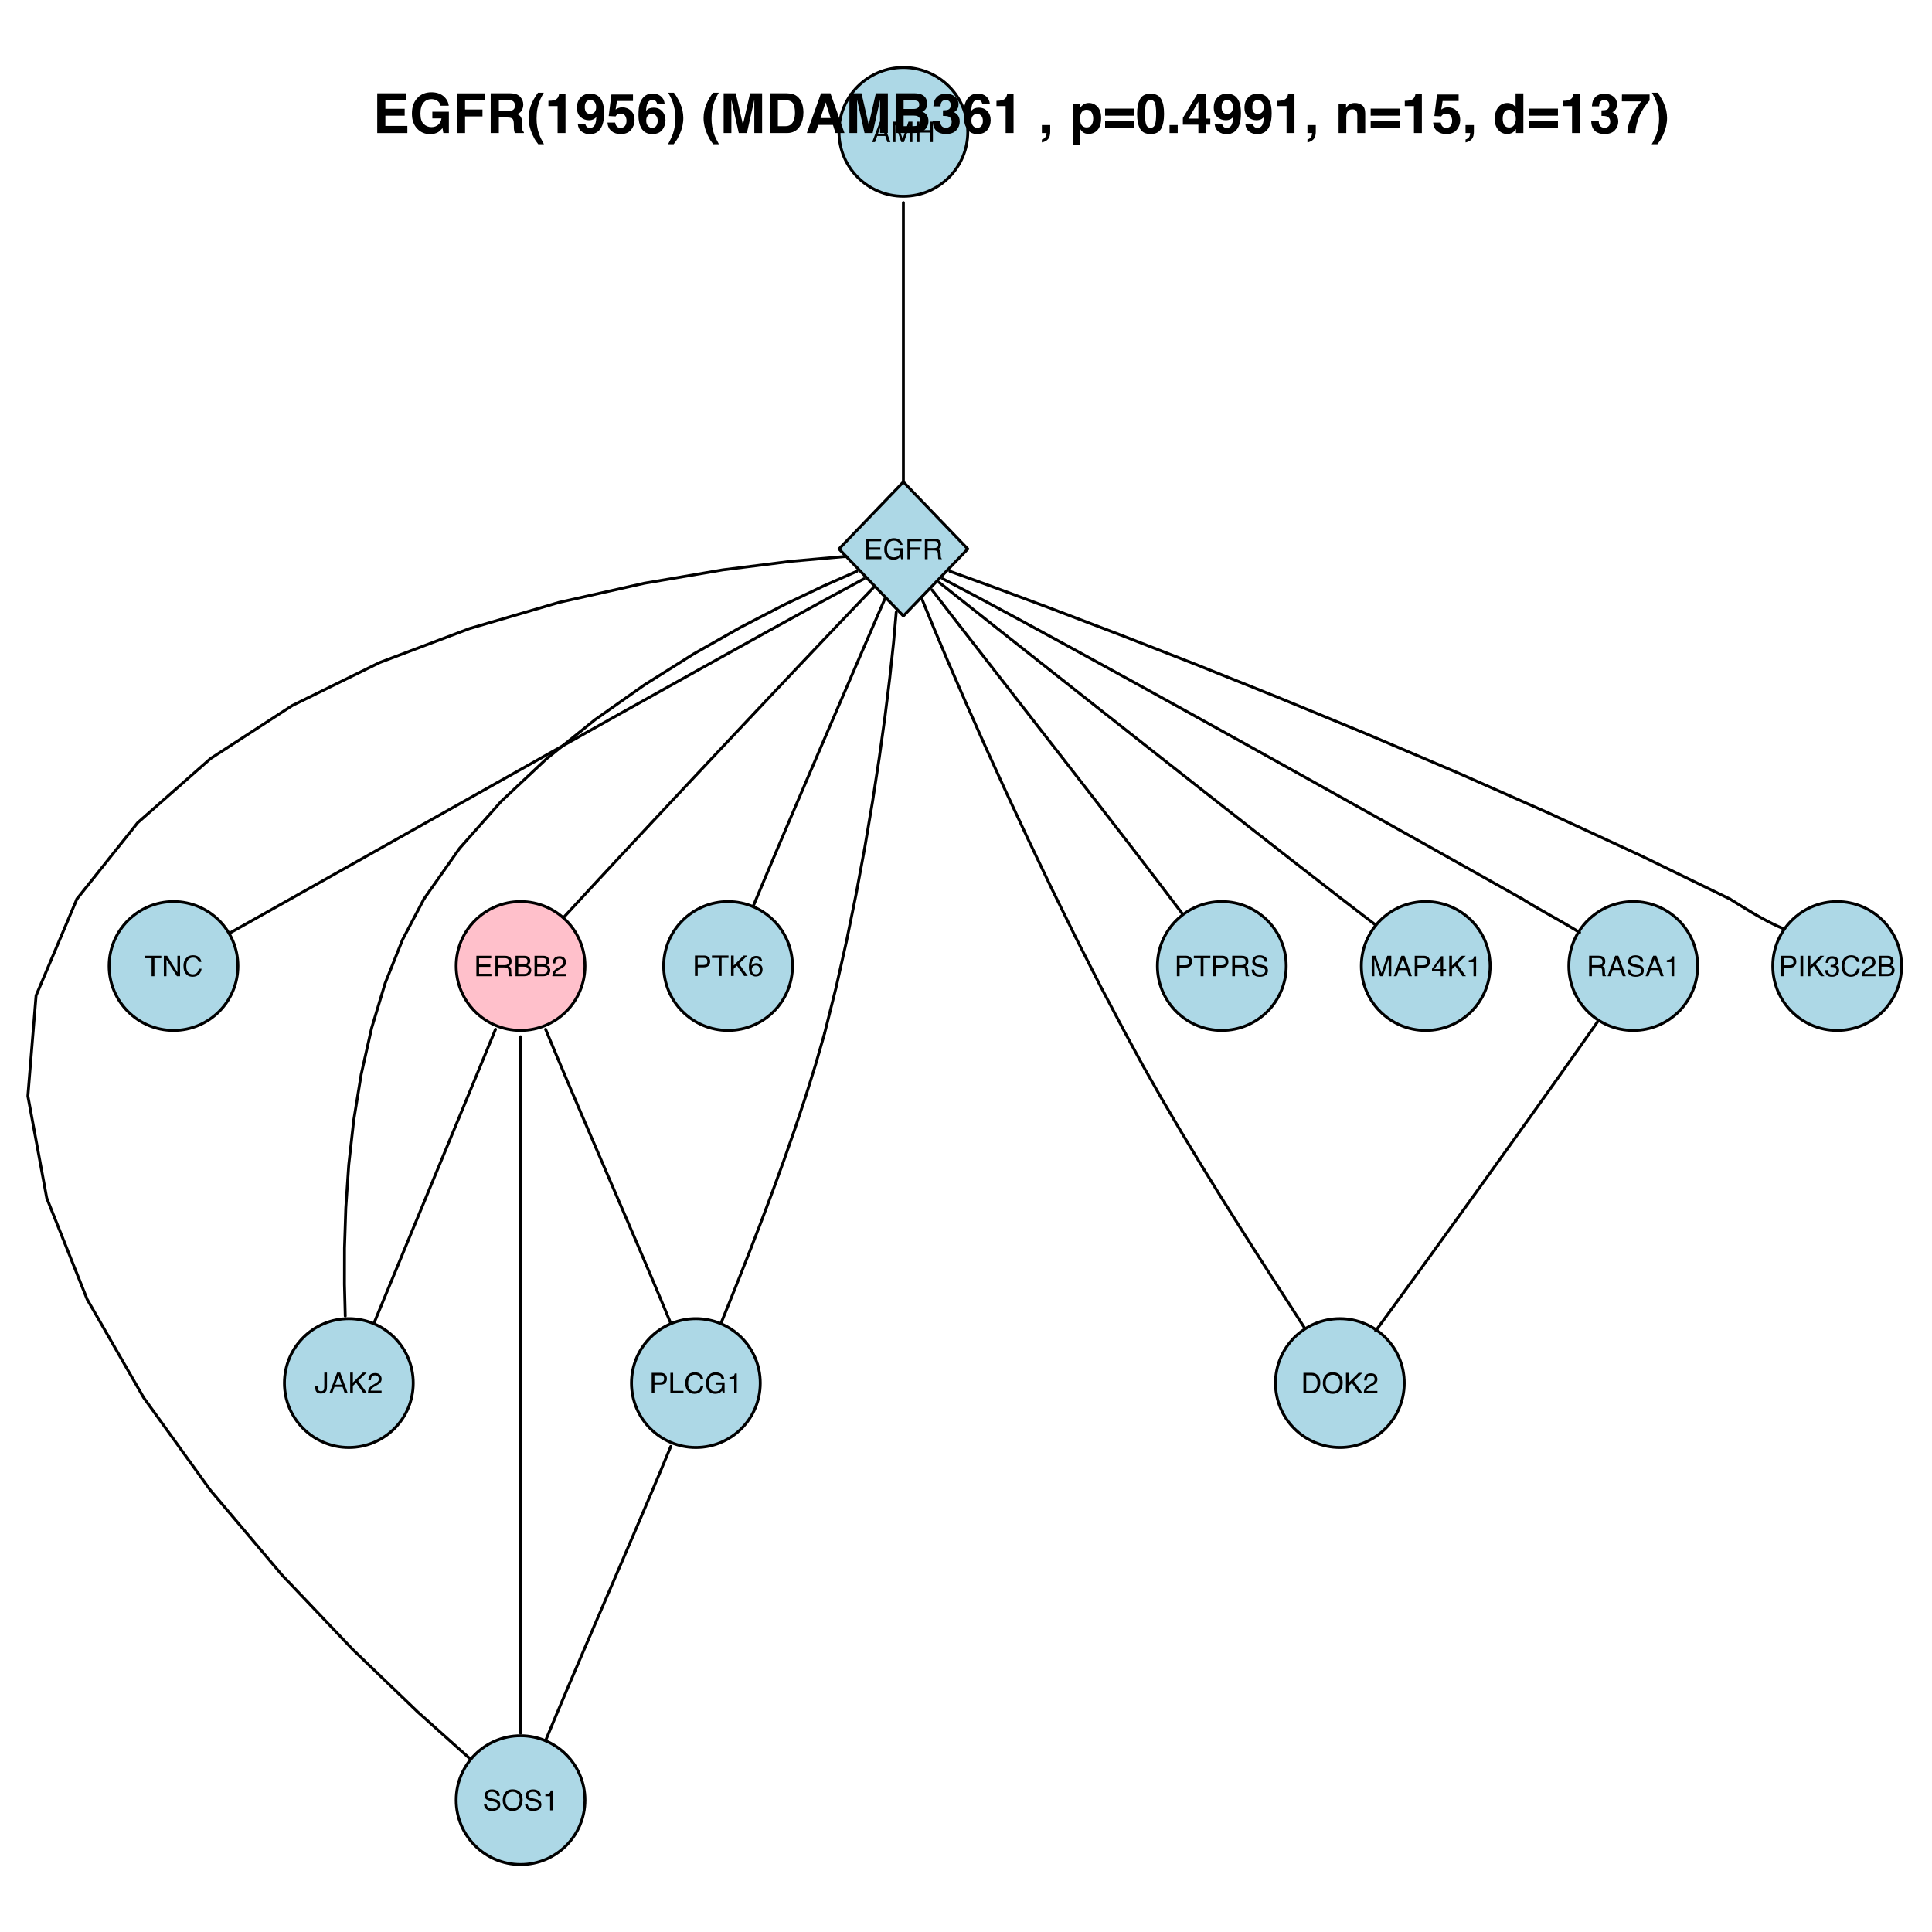 <?xml version="1.0" encoding="UTF-8"?>
<svg xmlns="http://www.w3.org/2000/svg" xmlns:xlink="http://www.w3.org/1999/xlink" width="504pt" height="504pt" viewBox="0 0 504 504" version="1.1">
<defs>
<g>
<symbol overflow="visible" id="glyph0-0">
<path style="stroke:none;" d="M 0.234 0 L 0.234 -5.328 L 4.469 -5.328 L 4.469 0 Z M 3.797 -0.672 L 3.797 -4.656 L 0.906 -4.656 L 0.906 -0.672 Z "/>
</symbol>
<symbol overflow="visible" id="glyph0-1">
<path style="stroke:none;" d="M 3.297 -2.188 L 2.484 -4.531 L 1.625 -2.188 Z M 2.109 -5.328 L 2.922 -5.328 L 4.859 0 L 4.062 0 L 3.531 -1.594 L 1.422 -1.594 L 0.844 0 L 0.109 0 Z M 2.484 -5.328 Z "/>
</symbol>
<symbol overflow="visible" id="glyph0-2">
<path style="stroke:none;" d="M 0.547 -5.328 L 1.578 -5.328 L 3.109 -0.828 L 4.625 -5.328 L 5.656 -5.328 L 5.656 0 L 4.969 0 L 4.969 -3.141 C 4.969 -3.254 4.969 -3.438 4.969 -3.688 C 4.977 -3.938 4.984 -4.203 4.984 -4.484 L 3.453 0 L 2.75 0 L 1.219 -4.484 L 1.219 -4.328 C 1.219 -4.191 1.219 -3.988 1.219 -3.719 C 1.227 -3.457 1.234 -3.266 1.234 -3.141 L 1.234 0 L 0.547 0 Z "/>
</symbol>
<symbol overflow="visible" id="glyph0-3">
<path style="stroke:none;" d="M 0.578 -5.328 L 1.312 -5.328 L 1.312 -3.125 L 4.078 -3.125 L 4.078 -5.328 L 4.812 -5.328 L 4.812 0 L 4.078 0 L 4.078 -2.484 L 1.312 -2.484 L 1.312 0 L 0.578 0 Z "/>
</symbol>
<symbol overflow="visible" id="glyph0-4">
<path style="stroke:none;" d="M 0.641 -5.328 L 4.516 -5.328 L 4.516 -4.672 L 1.344 -4.672 L 1.344 -3.062 L 4.281 -3.062 L 4.281 -2.438 L 1.344 -2.438 L 1.344 -0.641 L 4.562 -0.641 L 4.562 0 L 0.641 0 Z M 2.609 -5.328 Z "/>
</symbol>
<symbol overflow="visible" id="glyph0-5">
<path style="stroke:none;" d="M 2.859 -5.469 C 3.359 -5.469 3.789 -5.367 4.156 -5.172 C 4.688 -4.891 5.016 -4.406 5.141 -3.719 L 4.422 -3.719 C 4.336 -4.102 4.156 -4.383 3.875 -4.562 C 3.602 -4.738 3.258 -4.828 2.844 -4.828 C 2.352 -4.828 1.938 -4.641 1.594 -4.266 C 1.258 -3.898 1.094 -3.352 1.094 -2.625 C 1.094 -1.988 1.234 -1.473 1.516 -1.078 C 1.797 -0.68 2.25 -0.484 2.875 -0.484 C 3.352 -0.484 3.75 -0.617 4.062 -0.891 C 4.383 -1.172 4.547 -1.625 4.547 -2.25 L 2.891 -2.25 L 2.891 -2.844 L 5.219 -2.844 L 5.219 0 L 4.766 0 L 4.578 -0.688 C 4.336 -0.414 4.125 -0.227 3.938 -0.125 C 3.613 0.051 3.211 0.141 2.734 0.141 C 2.098 0.141 1.555 -0.062 1.109 -0.469 C 0.609 -0.977 0.359 -1.68 0.359 -2.578 C 0.359 -3.473 0.598 -4.18 1.078 -4.703 C 1.535 -5.211 2.129 -5.469 2.859 -5.469 Z M 2.75 -5.469 Z "/>
</symbol>
<symbol overflow="visible" id="glyph0-6">
<path style="stroke:none;" d="M 0.641 -5.328 L 4.328 -5.328 L 4.328 -4.672 L 1.359 -4.672 L 1.359 -3.062 L 3.969 -3.062 L 3.969 -2.422 L 1.359 -2.422 L 1.359 0 L 0.641 0 Z "/>
</symbol>
<symbol overflow="visible" id="glyph0-7">
<path style="stroke:none;" d="M 3.047 -2.891 C 3.379 -2.891 3.645 -2.957 3.844 -3.094 C 4.039 -3.227 4.141 -3.469 4.141 -3.812 C 4.141 -4.195 4 -4.457 3.719 -4.594 C 3.57 -4.664 3.379 -4.703 3.141 -4.703 L 1.375 -4.703 L 1.375 -2.891 Z M 0.656 -5.328 L 3.109 -5.328 C 3.516 -5.328 3.852 -5.266 4.125 -5.141 C 4.625 -4.922 4.875 -4.504 4.875 -3.891 C 4.875 -3.566 4.805 -3.301 4.672 -3.094 C 4.535 -2.895 4.352 -2.734 4.125 -2.609 C 4.332 -2.523 4.488 -2.414 4.594 -2.281 C 4.695 -2.145 4.754 -1.922 4.766 -1.609 L 4.797 -0.906 C 4.797 -0.695 4.812 -0.547 4.844 -0.453 C 4.883 -0.273 4.961 -0.164 5.078 -0.125 L 5.078 0 L 4.188 0 C 4.164 -0.039 4.145 -0.098 4.125 -0.172 C 4.113 -0.242 4.102 -0.383 4.094 -0.594 L 4.047 -1.484 C 4.035 -1.828 3.906 -2.062 3.656 -2.188 C 3.52 -2.25 3.305 -2.281 3.016 -2.281 L 1.375 -2.281 L 1.375 0 L 0.656 0 Z "/>
</symbol>
<symbol overflow="visible" id="glyph0-8">
<path style="stroke:none;" d="M 2.562 -3.078 C 2.863 -3.078 3.102 -3.117 3.281 -3.203 C 3.539 -3.336 3.672 -3.578 3.672 -3.922 C 3.672 -4.266 3.531 -4.5 3.25 -4.625 C 3.094 -4.688 2.859 -4.719 2.547 -4.719 L 1.25 -4.719 L 1.25 -3.078 Z M 2.812 -0.609 C 3.25 -0.609 3.562 -0.738 3.75 -1 C 3.875 -1.164 3.938 -1.363 3.938 -1.594 C 3.938 -1.977 3.758 -2.238 3.406 -2.375 C 3.227 -2.445 2.988 -2.484 2.688 -2.484 L 1.25 -2.484 L 1.25 -0.609 Z M 0.547 -5.328 L 2.828 -5.328 C 3.453 -5.328 3.895 -5.141 4.156 -4.766 C 4.312 -4.547 4.391 -4.289 4.391 -4 C 4.391 -3.664 4.297 -3.391 4.109 -3.172 C 4.016 -3.066 3.875 -2.961 3.688 -2.859 C 3.957 -2.754 4.16 -2.641 4.297 -2.516 C 4.535 -2.285 4.656 -1.961 4.656 -1.547 C 4.656 -1.211 4.547 -0.906 4.328 -0.625 C 4.004 -0.207 3.492 0 2.797 0 L 0.547 0 Z "/>
</symbol>
<symbol overflow="visible" id="glyph0-9">
<path style="stroke:none;" d="M 0.234 0 C 0.254 -0.445 0.344 -0.832 0.5 -1.156 C 0.664 -1.488 0.984 -1.789 1.453 -2.062 L 2.141 -2.469 C 2.453 -2.656 2.672 -2.812 2.797 -2.938 C 2.992 -3.133 3.094 -3.363 3.094 -3.625 C 3.094 -3.926 3.004 -4.164 2.828 -4.344 C 2.648 -4.52 2.41 -4.609 2.109 -4.609 C 1.66 -4.609 1.348 -4.441 1.172 -4.109 C 1.078 -3.922 1.023 -3.664 1.016 -3.344 L 0.359 -3.344 C 0.367 -3.801 0.453 -4.172 0.609 -4.453 C 0.891 -4.953 1.391 -5.203 2.109 -5.203 C 2.703 -5.203 3.133 -5.039 3.406 -4.719 C 3.676 -4.406 3.812 -4.051 3.812 -3.656 C 3.812 -3.238 3.664 -2.883 3.375 -2.594 C 3.207 -2.414 2.906 -2.207 2.469 -1.969 L 1.969 -1.688 C 1.738 -1.562 1.555 -1.438 1.422 -1.312 C 1.172 -1.102 1.016 -0.867 0.953 -0.609 L 3.797 -0.609 L 3.797 0 Z "/>
</symbol>
<symbol overflow="visible" id="glyph0-10">
<path style="stroke:none;" d="M 4.438 -5.328 L 4.438 -4.688 L 2.641 -4.688 L 2.641 0 L 1.906 0 L 1.906 -4.688 L 0.125 -4.688 L 0.125 -5.328 Z "/>
</symbol>
<symbol overflow="visible" id="glyph0-11">
<path style="stroke:none;" d="M 0.562 -5.328 L 1.422 -5.328 L 4.109 -1.016 L 4.109 -5.328 L 4.797 -5.328 L 4.797 0 L 3.984 0 L 1.25 -4.312 L 1.25 0 L 0.562 0 Z M 2.625 -5.328 Z "/>
</symbol>
<symbol overflow="visible" id="glyph0-12">
<path style="stroke:none;" d="M 2.812 -5.469 C 3.477 -5.469 4 -5.289 4.375 -4.938 C 4.75 -4.582 4.957 -4.176 5 -3.719 L 4.297 -3.719 C 4.211 -4.062 4.051 -4.332 3.812 -4.531 C 3.57 -4.738 3.238 -4.844 2.812 -4.844 C 2.289 -4.844 1.867 -4.656 1.547 -4.281 C 1.223 -3.914 1.062 -3.352 1.062 -2.594 C 1.062 -1.969 1.207 -1.461 1.5 -1.078 C 1.789 -0.691 2.223 -0.5 2.797 -0.5 C 3.328 -0.5 3.734 -0.703 4.016 -1.109 C 4.16 -1.328 4.27 -1.609 4.344 -1.953 L 5.047 -1.953 C 4.984 -1.391 4.773 -0.922 4.422 -0.547 C 4.004 -0.086 3.438 0.141 2.719 0.141 C 2.094 0.141 1.57 -0.047 1.156 -0.422 C 0.602 -0.922 0.328 -1.688 0.328 -2.719 C 0.328 -3.5 0.535 -4.145 0.953 -4.656 C 1.398 -5.195 2.02 -5.469 2.812 -5.469 Z M 2.656 -5.469 Z "/>
</symbol>
<symbol overflow="visible" id="glyph0-13">
<path style="stroke:none;" d="M 3.172 -1.594 C 3.172 -1.133 3.109 -0.785 2.984 -0.547 C 2.734 -0.086 2.266 0.141 1.578 0.141 C 1.172 0.141 0.828 0.035 0.547 -0.172 C 0.266 -0.391 0.125 -0.781 0.125 -1.344 L 0.125 -1.719 L 0.797 -1.719 L 0.797 -1.344 C 0.797 -1.051 0.859 -0.832 0.984 -0.688 C 1.117 -0.539 1.328 -0.469 1.609 -0.469 C 1.984 -0.469 2.234 -0.598 2.359 -0.859 C 2.43 -1.023 2.469 -1.332 2.469 -1.781 L 2.469 -5.328 L 3.172 -5.328 Z "/>
</symbol>
<symbol overflow="visible" id="glyph0-14">
<path style="stroke:none;" d="M 0.562 -5.328 L 1.266 -5.328 L 1.266 -2.734 L 3.859 -5.328 L 4.859 -5.328 L 2.641 -3.172 L 4.922 0 L 3.984 0 L 2.125 -2.672 L 1.266 -1.859 L 1.266 0 L 0.562 0 Z "/>
</symbol>
<symbol overflow="visible" id="glyph0-15">
<path style="stroke:none;" d="M 0.641 -5.328 L 3.031 -5.328 C 3.5 -5.328 3.879 -5.191 4.172 -4.922 C 4.461 -4.648 4.609 -4.273 4.609 -3.797 C 4.609 -3.379 4.477 -3.016 4.219 -2.703 C 3.957 -2.398 3.562 -2.25 3.031 -2.25 L 1.359 -2.25 L 1.359 0 L 0.641 0 Z M 3.875 -3.797 C 3.875 -4.18 3.734 -4.445 3.453 -4.594 C 3.285 -4.664 3.066 -4.703 2.797 -4.703 L 1.359 -4.703 L 1.359 -2.859 L 2.797 -2.859 C 3.117 -2.859 3.379 -2.926 3.578 -3.062 C 3.773 -3.195 3.875 -3.441 3.875 -3.797 Z "/>
</symbol>
<symbol overflow="visible" id="glyph0-16">
<path style="stroke:none;" d="M 0.562 -5.328 L 1.281 -5.328 L 1.281 -0.641 L 3.984 -0.641 L 3.984 0 L 0.562 0 Z "/>
</symbol>
<symbol overflow="visible" id="glyph0-17">
<path style="stroke:none;" d="M 0.703 -3.672 L 0.703 -4.172 C 1.18 -4.223 1.508 -4.301 1.688 -4.406 C 1.875 -4.508 2.016 -4.766 2.109 -5.172 L 2.625 -5.172 L 2.625 0 L 1.938 0 L 1.938 -3.672 Z "/>
</symbol>
<symbol overflow="visible" id="glyph0-18">
<path style="stroke:none;" d="M 2.172 -5.219 C 2.754 -5.219 3.156 -5.066 3.375 -4.766 C 3.602 -4.461 3.719 -4.148 3.719 -3.828 L 3.078 -3.828 C 3.035 -4.035 2.973 -4.195 2.891 -4.312 C 2.734 -4.531 2.5 -4.641 2.188 -4.641 C 1.82 -4.641 1.531 -4.469 1.312 -4.125 C 1.094 -3.789 0.973 -3.312 0.953 -2.688 C 1.098 -2.906 1.285 -3.066 1.516 -3.172 C 1.723 -3.273 1.957 -3.328 2.219 -3.328 C 2.645 -3.328 3.02 -3.188 3.344 -2.906 C 3.676 -2.625 3.844 -2.207 3.844 -1.656 C 3.844 -1.188 3.688 -0.77 3.375 -0.406 C 3.07 -0.039 2.633 0.141 2.062 0.141 C 1.582 0.141 1.164 -0.039 0.812 -0.406 C 0.457 -0.781 0.281 -1.406 0.281 -2.281 C 0.281 -2.926 0.359 -3.473 0.516 -3.922 C 0.816 -4.785 1.367 -5.219 2.172 -5.219 Z M 2.125 -0.453 C 2.469 -0.453 2.723 -0.566 2.891 -0.797 C 3.066 -1.023 3.156 -1.297 3.156 -1.609 C 3.156 -1.867 3.078 -2.117 2.922 -2.359 C 2.766 -2.609 2.488 -2.734 2.094 -2.734 C 1.812 -2.734 1.562 -2.641 1.344 -2.453 C 1.133 -2.266 1.031 -1.984 1.031 -1.609 C 1.031 -1.273 1.125 -1 1.312 -0.781 C 1.508 -0.562 1.781 -0.453 2.125 -0.453 Z "/>
</symbol>
<symbol overflow="visible" id="glyph0-19">
<path style="stroke:none;" d="M 1.031 -1.719 C 1.051 -1.414 1.125 -1.172 1.25 -0.984 C 1.488 -0.629 1.91 -0.453 2.516 -0.453 C 2.785 -0.453 3.031 -0.488 3.25 -0.562 C 3.688 -0.719 3.906 -0.988 3.906 -1.375 C 3.906 -1.664 3.812 -1.875 3.625 -2 C 3.445 -2.113 3.16 -2.219 2.766 -2.312 L 2.047 -2.469 C 1.578 -2.57 1.242 -2.691 1.047 -2.828 C 0.703 -3.047 0.531 -3.375 0.531 -3.812 C 0.531 -4.289 0.695 -4.68 1.031 -4.984 C 1.363 -5.297 1.832 -5.453 2.438 -5.453 C 3 -5.453 3.473 -5.316 3.859 -5.047 C 4.254 -4.785 4.453 -4.359 4.453 -3.766 L 3.766 -3.766 C 3.734 -4.047 3.656 -4.266 3.531 -4.422 C 3.312 -4.691 2.941 -4.828 2.422 -4.828 C 1.992 -4.828 1.688 -4.738 1.5 -4.562 C 1.312 -4.383 1.219 -4.176 1.219 -3.938 C 1.219 -3.676 1.328 -3.488 1.547 -3.375 C 1.691 -3.289 2.016 -3.191 2.516 -3.078 L 3.266 -2.906 C 3.617 -2.82 3.895 -2.711 4.094 -2.578 C 4.438 -2.328 4.609 -1.961 4.609 -1.484 C 4.609 -0.898 4.391 -0.477 3.953 -0.219 C 3.523 0.031 3.031 0.156 2.469 0.156 C 1.801 0.156 1.281 -0.008 0.906 -0.344 C 0.531 -0.688 0.348 -1.145 0.359 -1.719 Z M 2.5 -5.469 Z "/>
</symbol>
<symbol overflow="visible" id="glyph0-20">
<path style="stroke:none;" d="M 2.859 -5.469 C 3.797 -5.469 4.492 -5.164 4.953 -4.562 C 5.305 -4.094 5.484 -3.488 5.484 -2.75 C 5.484 -1.957 5.281 -1.297 4.875 -0.766 C 4.395 -0.148 3.719 0.156 2.844 0.156 C 2.031 0.156 1.391 -0.113 0.922 -0.656 C 0.504 -1.176 0.297 -1.836 0.297 -2.641 C 0.297 -3.359 0.473 -3.973 0.828 -4.484 C 1.285 -5.141 1.961 -5.469 2.859 -5.469 Z M 2.938 -0.484 C 3.57 -0.484 4.031 -0.711 4.312 -1.172 C 4.594 -1.629 4.734 -2.156 4.734 -2.75 C 4.734 -3.375 4.57 -3.875 4.25 -4.25 C 3.926 -4.633 3.477 -4.828 2.906 -4.828 C 2.352 -4.828 1.898 -4.633 1.547 -4.25 C 1.203 -3.875 1.031 -3.32 1.031 -2.594 C 1.031 -2 1.18 -1.5 1.484 -1.094 C 1.785 -0.688 2.27 -0.484 2.938 -0.484 Z M 2.891 -5.469 Z "/>
</symbol>
<symbol overflow="visible" id="glyph0-21">
<path style="stroke:none;" d="M 2.453 -1.844 L 2.453 -4.188 L 0.797 -1.844 Z M 2.469 0 L 2.469 -1.266 L 0.188 -1.266 L 0.188 -1.906 L 2.562 -5.203 L 3.109 -5.203 L 3.109 -1.844 L 3.875 -1.844 L 3.875 -1.266 L 3.109 -1.266 L 3.109 0 Z "/>
</symbol>
<symbol overflow="visible" id="glyph0-22">
<path style="stroke:none;" d="M 2.609 -0.609 C 2.848 -0.609 3.047 -0.633 3.203 -0.688 C 3.484 -0.781 3.719 -0.961 3.906 -1.234 C 4.039 -1.453 4.141 -1.727 4.203 -2.062 C 4.242 -2.258 4.266 -2.445 4.266 -2.625 C 4.266 -3.281 4.129 -3.789 3.859 -4.156 C 3.598 -4.52 3.18 -4.703 2.609 -4.703 L 1.328 -4.703 L 1.328 -0.609 Z M 0.594 -5.328 L 2.75 -5.328 C 3.488 -5.328 4.055 -5.066 4.453 -4.547 C 4.816 -4.078 5 -3.477 5 -2.75 C 5 -2.176 4.891 -1.66 4.672 -1.203 C 4.297 -0.398 3.656 0 2.75 0 L 0.594 0 Z "/>
</symbol>
<symbol overflow="visible" id="glyph0-23">
<path style="stroke:none;" d="M 0.734 -5.328 L 1.453 -5.328 L 1.453 0 L 0.734 0 Z "/>
</symbol>
<symbol overflow="visible" id="glyph0-24">
<path style="stroke:none;" d="M 1.922 0.141 C 1.305 0.141 0.859 -0.023 0.578 -0.359 C 0.305 -0.703 0.172 -1.113 0.172 -1.594 L 0.859 -1.594 C 0.891 -1.258 0.953 -1.016 1.047 -0.859 C 1.211 -0.586 1.52 -0.453 1.969 -0.453 C 2.312 -0.453 2.586 -0.539 2.797 -0.719 C 3.004 -0.906 3.109 -1.145 3.109 -1.438 C 3.109 -1.789 3 -2.039 2.781 -2.188 C 2.562 -2.332 2.254 -2.406 1.859 -2.406 C 1.816 -2.406 1.77 -2.406 1.719 -2.406 C 1.676 -2.406 1.633 -2.398 1.594 -2.391 L 1.594 -2.969 C 1.664 -2.957 1.723 -2.953 1.766 -2.953 C 1.805 -2.953 1.852 -2.953 1.906 -2.953 C 2.156 -2.953 2.359 -2.988 2.516 -3.062 C 2.785 -3.195 2.922 -3.441 2.922 -3.797 C 2.922 -4.055 2.828 -4.254 2.641 -4.391 C 2.461 -4.535 2.254 -4.609 2.016 -4.609 C 1.578 -4.609 1.273 -4.461 1.109 -4.172 C 1.016 -4.004 0.961 -3.773 0.953 -3.484 L 0.312 -3.484 C 0.312 -3.867 0.391 -4.195 0.547 -4.469 C 0.805 -4.957 1.27 -5.203 1.938 -5.203 C 2.469 -5.203 2.879 -5.082 3.172 -4.844 C 3.461 -4.602 3.609 -4.258 3.609 -3.812 C 3.609 -3.5 3.52 -3.242 3.344 -3.047 C 3.238 -2.922 3.102 -2.82 2.938 -2.75 C 3.207 -2.676 3.422 -2.531 3.578 -2.312 C 3.734 -2.102 3.812 -1.844 3.812 -1.531 C 3.812 -1.039 3.645 -0.641 3.312 -0.328 C 2.988 -0.016 2.523 0.141 1.922 0.141 Z "/>
</symbol>
<symbol overflow="visible" id="glyph1-0">
<path style="stroke:none;" d="M 1.078 0 L 1.078 -10.375 L 9.438 -10.375 L 9.438 0 Z M 8.141 -1.297 L 8.141 -9.078 L 2.375 -9.078 L 2.375 -1.297 Z "/>
</symbol>
<symbol overflow="visible" id="glyph1-1">
<path style="stroke:none;" d="M 8.766 -8.531 L 3.281 -8.531 L 3.281 -6.328 L 8.312 -6.328 L 8.312 -4.531 L 3.281 -4.531 L 3.281 -1.859 L 9.016 -1.859 L 9.016 0 L 1.156 0 L 1.156 -10.375 L 8.766 -10.375 Z "/>
</symbol>
<symbol overflow="visible" id="glyph1-2">
<path style="stroke:none;" d="M 8.062 -7.125 C 7.906 -7.832 7.504 -8.328 6.859 -8.609 C 6.504 -8.766 6.109 -8.844 5.672 -8.844 C 4.836 -8.844 4.148 -8.523 3.609 -7.891 C 3.078 -7.266 2.812 -6.32 2.812 -5.062 C 2.812 -3.781 3.102 -2.875 3.688 -2.344 C 4.27 -1.812 4.93 -1.547 5.672 -1.547 C 6.398 -1.547 6.992 -1.754 7.453 -2.172 C 7.922 -2.598 8.207 -3.148 8.312 -3.828 L 5.922 -3.828 L 5.922 -5.562 L 10.234 -5.562 L 10.234 0 L 8.797 0 L 8.578 -1.297 C 8.16 -0.805 7.785 -0.457 7.453 -0.25 C 6.879 0.102 6.176 0.281 5.344 0.281 C 3.969 0.281 2.844 -0.195 1.969 -1.156 C 1.051 -2.113 0.594 -3.422 0.594 -5.078 C 0.594 -6.754 1.055 -8.098 1.984 -9.109 C 2.91 -10.129 4.133 -10.641 5.656 -10.641 C 6.969 -10.641 8.023 -10.301 8.828 -9.625 C 9.629 -8.957 10.086 -8.125 10.203 -7.125 Z M 5.641 -10.641 Z "/>
</symbol>
<symbol overflow="visible" id="glyph1-3">
<path style="stroke:none;" d="M 1.094 -10.359 L 8.453 -10.359 L 8.453 -8.531 L 3.25 -8.531 L 3.25 -6.141 L 7.797 -6.141 L 7.797 -4.344 L 3.25 -4.344 L 3.25 0 L 1.094 0 Z "/>
</symbol>
<symbol overflow="visible" id="glyph1-4">
<path style="stroke:none;" d="M 3.266 -8.562 L 3.266 -5.781 L 5.719 -5.781 C 6.207 -5.781 6.57 -5.836 6.812 -5.953 C 7.25 -6.148 7.469 -6.539 7.469 -7.125 C 7.469 -7.75 7.258 -8.172 6.844 -8.391 C 6.602 -8.504 6.25 -8.562 5.781 -8.562 Z M 6.234 -10.375 C 6.961 -10.352 7.52 -10.258 7.906 -10.094 C 8.301 -9.938 8.633 -9.695 8.906 -9.375 C 9.133 -9.113 9.312 -8.82 9.438 -8.5 C 9.57 -8.188 9.641 -7.828 9.641 -7.422 C 9.641 -6.922 9.516 -6.43 9.266 -5.953 C 9.016 -5.484 8.602 -5.148 8.031 -4.953 C 8.508 -4.754 8.848 -4.477 9.047 -4.125 C 9.242 -3.781 9.344 -3.242 9.344 -2.516 L 9.344 -1.812 C 9.344 -1.344 9.363 -1.02 9.406 -0.844 C 9.457 -0.582 9.586 -0.391 9.797 -0.266 L 9.797 0 L 7.422 0 C 7.348 -0.227 7.301 -0.414 7.281 -0.562 C 7.219 -0.844 7.188 -1.141 7.188 -1.453 L 7.172 -2.406 C 7.16 -3.07 7.035 -3.516 6.797 -3.734 C 6.566 -3.953 6.133 -4.062 5.5 -4.062 L 3.266 -4.062 L 3.266 0 L 1.141 0 L 1.141 -10.375 Z "/>
</symbol>
<symbol overflow="visible" id="glyph1-5">
<path style="stroke:none;" d="M 1.453 -7.75 C 1.816 -8.613 2.359 -9.539 3.078 -10.531 L 4.594 -10.531 L 4.156 -9.75 C 3.562 -8.664 3.148 -7.531 2.922 -6.344 C 2.773 -5.562 2.703 -4.711 2.703 -3.797 C 2.703 -2.359 2.91 -1.039 3.328 0.156 C 3.566 0.875 4 1.789 4.625 2.906 L 3.141 2.906 L 2.641 2.219 C 2.316 1.812 1.973 1.195 1.609 0.375 C 0.953 -1.082 0.625 -2.516 0.625 -3.922 C 0.625 -5.211 0.898 -6.488 1.453 -7.75 Z "/>
</symbol>
<symbol overflow="visible" id="glyph1-6">
<path style="stroke:none;" d="M 1 -7.031 L 1 -8.406 C 1.633 -8.426 2.078 -8.469 2.328 -8.531 C 2.734 -8.613 3.062 -8.789 3.312 -9.062 C 3.488 -9.238 3.617 -9.484 3.703 -9.797 C 3.754 -9.973 3.781 -10.109 3.781 -10.203 L 5.453 -10.203 L 5.453 0 L 3.391 0 L 3.391 -7.031 Z "/>
</symbol>
<symbol overflow="visible" id="glyph1-7">
<path style="stroke:none;" d="M 0.422 -6.609 C 0.422 -7.703 0.738 -8.586 1.375 -9.266 C 2.008 -9.941 2.828 -10.281 3.828 -10.281 C 5.379 -10.281 6.445 -9.594 7.031 -8.219 C 7.352 -7.445 7.516 -6.426 7.516 -5.156 C 7.516 -3.914 7.359 -2.883 7.047 -2.062 C 6.441 -0.488 5.344 0.297 3.75 0.297 C 2.977 0.297 2.285 0.07 1.672 -0.375 C 1.066 -0.832 0.723 -1.492 0.641 -2.359 L 2.625 -2.359 C 2.676 -2.055 2.801 -1.812 3 -1.625 C 3.207 -1.438 3.484 -1.344 3.828 -1.344 C 4.492 -1.344 4.957 -1.711 5.219 -2.453 C 5.363 -2.848 5.457 -3.438 5.5 -4.219 C 5.312 -3.988 5.117 -3.812 4.922 -3.688 C 4.547 -3.457 4.082 -3.344 3.531 -3.344 C 2.719 -3.344 1.992 -3.625 1.359 -4.188 C 0.734 -4.75 0.422 -5.555 0.422 -6.609 Z M 3.969 -4.984 C 4.238 -4.984 4.5 -5.062 4.75 -5.219 C 5.207 -5.508 5.438 -6.016 5.438 -6.734 C 5.438 -7.305 5.301 -7.758 5.031 -8.094 C 4.758 -8.438 4.391 -8.609 3.922 -8.609 C 3.578 -8.609 3.281 -8.516 3.031 -8.328 C 2.656 -8.023 2.469 -7.516 2.469 -6.797 C 2.469 -6.191 2.586 -5.738 2.828 -5.438 C 3.078 -5.133 3.457 -4.984 3.969 -4.984 Z "/>
</symbol>
<symbol overflow="visible" id="glyph1-8">
<path style="stroke:none;" d="M 2.375 -2.734 C 2.457 -2.297 2.609 -1.957 2.828 -1.719 C 3.055 -1.477 3.383 -1.359 3.812 -1.359 C 4.312 -1.359 4.691 -1.531 4.953 -1.875 C 5.211 -2.227 5.344 -2.672 5.344 -3.203 C 5.344 -3.723 5.219 -4.16 4.969 -4.516 C 4.727 -4.879 4.352 -5.062 3.844 -5.062 C 3.594 -5.062 3.379 -5.031 3.203 -4.969 C 2.891 -4.852 2.656 -4.645 2.5 -4.344 L 0.703 -4.438 L 1.406 -10.062 L 7.031 -10.062 L 7.031 -8.359 L 2.859 -8.359 L 2.5 -6.141 C 2.812 -6.336 3.051 -6.469 3.219 -6.531 C 3.508 -6.645 3.863 -6.703 4.281 -6.703 C 5.125 -6.703 5.859 -6.414 6.484 -5.844 C 7.117 -5.281 7.438 -4.457 7.438 -3.375 C 7.438 -2.426 7.133 -1.582 6.531 -0.844 C 5.926 -0.102 5.02 0.266 3.812 0.266 C 2.844 0.266 2.047 0.004 1.422 -0.516 C 0.797 -1.035 0.445 -1.773 0.375 -2.734 Z "/>
</symbol>
<symbol overflow="visible" id="glyph1-9">
<path style="stroke:none;" d="M 2.469 -3.234 C 2.469 -2.68 2.613 -2.227 2.906 -1.875 C 3.195 -1.531 3.57 -1.359 4.031 -1.359 C 4.477 -1.359 4.828 -1.523 5.078 -1.859 C 5.336 -2.203 5.469 -2.641 5.469 -3.172 C 5.469 -3.766 5.32 -4.219 5.031 -4.531 C 4.738 -4.852 4.379 -5.016 3.953 -5.016 C 3.617 -5.016 3.316 -4.91 3.047 -4.703 C 2.66 -4.398 2.469 -3.91 2.469 -3.234 Z M 5.281 -7.625 C 5.281 -7.789 5.219 -7.973 5.094 -8.172 C 4.875 -8.492 4.547 -8.656 4.109 -8.656 C 3.461 -8.656 3 -8.289 2.719 -7.562 C 2.57 -7.156 2.469 -6.555 2.406 -5.766 C 2.656 -6.066 2.941 -6.285 3.266 -6.422 C 3.598 -6.555 3.977 -6.625 4.406 -6.625 C 5.312 -6.625 6.051 -6.316 6.625 -5.703 C 7.207 -5.086 7.5 -4.301 7.5 -3.344 C 7.5 -2.383 7.211 -1.539 6.641 -0.812 C 6.078 -0.094 5.195 0.266 4 0.266 C 2.719 0.266 1.77 -0.27 1.156 -1.344 C 0.688 -2.188 0.453 -3.27 0.453 -4.594 C 0.453 -5.375 0.484 -6.008 0.547 -6.5 C 0.66 -7.363 0.891 -8.082 1.234 -8.656 C 1.523 -9.145 1.906 -9.539 2.375 -9.844 C 2.844 -10.145 3.406 -10.297 4.062 -10.297 C 5.008 -10.297 5.766 -10.051 6.328 -9.562 C 6.891 -9.082 7.207 -8.438 7.281 -7.625 Z "/>
</symbol>
<symbol overflow="visible" id="glyph1-10">
<path style="stroke:none;" d="M 1.688 -10.531 C 2.406 -9.539 2.945 -8.613 3.312 -7.75 C 3.863 -6.488 4.141 -5.211 4.141 -3.922 C 4.141 -2.516 3.816 -1.082 3.172 0.375 C 2.797 1.195 2.445 1.812 2.125 2.219 L 1.625 2.906 L 0.141 2.906 C 0.766 1.789 1.195 0.875 1.438 0.156 C 1.852 -1.039 2.062 -2.359 2.062 -3.797 C 2.062 -4.711 1.988 -5.562 1.844 -6.344 C 1.613 -7.531 1.203 -8.664 0.609 -9.75 L 0.188 -10.531 Z "/>
</symbol>
<symbol overflow="visible" id="glyph1-11">
<path style="stroke:none;" d=""/>
</symbol>
<symbol overflow="visible" id="glyph1-12">
<path style="stroke:none;" d="M 7.969 -10.375 L 11.094 -10.375 L 11.094 0 L 9.062 0 L 9.062 -7.016 C 9.062 -7.211 9.062 -7.492 9.062 -7.859 C 9.07 -8.223 9.078 -8.504 9.078 -8.703 L 7.125 0 L 5.016 0 L 3.062 -8.703 C 3.062 -8.504 3.062 -8.223 3.062 -7.859 C 3.07 -7.492 3.078 -7.211 3.078 -7.016 L 3.078 0 L 1.062 0 L 1.062 -10.375 L 4.219 -10.375 L 6.094 -2.219 Z "/>
</symbol>
<symbol overflow="visible" id="glyph1-13">
<path style="stroke:none;" d="M 3.203 -8.562 L 3.203 -1.797 L 5.203 -1.797 C 6.223 -1.797 6.938 -2.301 7.344 -3.312 C 7.562 -3.863 7.672 -4.523 7.672 -5.297 C 7.672 -6.348 7.504 -7.156 7.172 -7.719 C 6.836 -8.281 6.18 -8.562 5.203 -8.562 Z M 5.562 -10.375 C 6.207 -10.363 6.742 -10.285 7.172 -10.141 C 7.898 -9.898 8.488 -9.461 8.938 -8.828 C 9.289 -8.305 9.535 -7.742 9.672 -7.141 C 9.805 -6.547 9.875 -5.977 9.875 -5.438 C 9.875 -4.062 9.598 -2.895 9.047 -1.938 C 8.285 -0.645 7.125 0 5.562 0 L 1.094 0 L 1.094 -10.375 Z "/>
</symbol>
<symbol overflow="visible" id="glyph1-14">
<path style="stroke:none;" d="M 3.938 -3.922 L 6.562 -3.922 L 5.266 -8 Z M 4.062 -10.375 L 6.516 -10.375 L 10.188 0 L 7.844 0 L 7.172 -2.125 L 3.344 -2.125 L 2.625 0 L 0.359 0 Z M 5.281 -10.375 Z "/>
</symbol>
<symbol overflow="visible" id="glyph1-15">
<path style="stroke:none;" d="M 3.203 -8.562 L 3.203 -6.281 L 5.75 -6.281 C 6.195 -6.281 6.562 -6.363 6.844 -6.531 C 7.133 -6.707 7.281 -7.016 7.281 -7.453 C 7.281 -7.93 7.094 -8.25 6.719 -8.406 C 6.395 -8.508 5.984 -8.562 5.484 -8.562 Z M 3.203 -4.562 L 3.203 -1.797 L 5.75 -1.797 C 6.195 -1.797 6.551 -1.859 6.812 -1.984 C 7.27 -2.211 7.5 -2.645 7.5 -3.281 C 7.5 -3.82 7.273 -4.191 6.828 -4.391 C 6.578 -4.504 6.227 -4.562 5.781 -4.562 Z M 6.172 -10.375 C 7.441 -10.352 8.344 -9.984 8.875 -9.266 C 9.188 -8.828 9.344 -8.301 9.344 -7.688 C 9.344 -7.051 9.188 -6.539 8.875 -6.156 C 8.695 -5.938 8.43 -5.738 8.078 -5.562 C 8.609 -5.375 9.008 -5.07 9.281 -4.656 C 9.551 -4.238 9.688 -3.727 9.688 -3.125 C 9.688 -2.508 9.531 -1.961 9.219 -1.484 C 9.02 -1.148 8.773 -0.875 8.484 -0.656 C 8.148 -0.406 7.754 -0.234 7.297 -0.141 C 6.848 -0.047 6.359 0 5.828 0 L 1.125 0 L 1.125 -10.375 Z "/>
</symbol>
<symbol overflow="visible" id="glyph1-16">
<path style="stroke:none;" d="M 2.344 -3.125 C 2.344 -2.719 2.41 -2.383 2.547 -2.125 C 2.785 -1.625 3.227 -1.375 3.875 -1.375 C 4.27 -1.375 4.613 -1.508 4.906 -1.781 C 5.195 -2.051 5.344 -2.441 5.344 -2.953 C 5.344 -3.617 5.07 -4.066 4.531 -4.297 C 4.219 -4.422 3.727 -4.484 3.062 -4.484 L 3.062 -5.922 C 3.719 -5.93 4.176 -5.992 4.438 -6.109 C 4.875 -6.305 5.094 -6.703 5.094 -7.297 C 5.094 -7.691 4.977 -8.008 4.75 -8.25 C 4.531 -8.488 4.211 -8.609 3.797 -8.609 C 3.328 -8.609 2.977 -8.457 2.75 -8.156 C 2.531 -7.863 2.426 -7.469 2.438 -6.969 L 0.562 -6.969 C 0.582 -7.469 0.672 -7.945 0.828 -8.406 C 0.984 -8.801 1.238 -9.172 1.594 -9.516 C 1.852 -9.754 2.164 -9.938 2.531 -10.062 C 2.895 -10.188 3.336 -10.25 3.859 -10.25 C 4.836 -10.25 5.625 -9.992 6.219 -9.484 C 6.82 -8.984 7.125 -8.312 7.125 -7.469 C 7.125 -6.863 6.941 -6.352 6.578 -5.938 C 6.359 -5.688 6.125 -5.516 5.875 -5.422 C 6.062 -5.422 6.328 -5.258 6.672 -4.938 C 7.18 -4.469 7.438 -3.82 7.438 -3 C 7.438 -2.133 7.133 -1.375 6.531 -0.719 C 5.938 -0.07 5.055 0.25 3.891 0.25 C 2.441 0.25 1.438 -0.219 0.875 -1.156 C 0.57 -1.656 0.406 -2.312 0.375 -3.125 Z "/>
</symbol>
<symbol overflow="visible" id="glyph1-17">
<path style="stroke:none;" d="M 0.828 1.672 C 1.234 1.555 1.531 1.363 1.719 1.094 C 1.906 0.832 2.016 0.469 2.047 0 L 0.828 0 L 0.828 -2.094 L 3 -2.094 L 3 -0.281 C 3 0.039 2.957 0.375 2.875 0.719 C 2.789 1.062 2.633 1.363 2.406 1.625 C 2.156 1.895 1.859 2.098 1.516 2.234 C 1.18 2.367 0.953 2.438 0.828 2.438 Z "/>
</symbol>
<symbol overflow="visible" id="glyph1-18">
<path style="stroke:none;" d="M 6.219 -3.828 C 6.219 -4.422 6.082 -4.941 5.812 -5.391 C 5.539 -5.848 5.102 -6.078 4.5 -6.078 C 3.77 -6.078 3.27 -5.734 3 -5.047 C 2.863 -4.68 2.797 -4.219 2.797 -3.656 C 2.797 -2.77 3.031 -2.145 3.5 -1.781 C 3.781 -1.57 4.113 -1.469 4.5 -1.469 C 5.062 -1.469 5.488 -1.68 5.781 -2.109 C 6.07 -2.535 6.219 -3.109 6.219 -3.828 Z M 5.078 -7.844 C 5.973 -7.844 6.727 -7.508 7.344 -6.844 C 7.969 -6.188 8.281 -5.219 8.281 -3.938 C 8.281 -2.582 7.977 -1.551 7.375 -0.844 C 6.77 -0.133 5.988 0.219 5.031 0.219 C 4.414 0.219 3.91 0.066 3.516 -0.234 C 3.285 -0.41 3.066 -0.66 2.859 -0.984 L 2.859 3.016 L 0.875 3.016 L 0.875 -7.672 L 2.797 -7.672 L 2.797 -6.531 C 3.016 -6.863 3.242 -7.129 3.484 -7.328 C 3.93 -7.672 4.461 -7.844 5.078 -7.844 Z "/>
</symbol>
<symbol overflow="visible" id="glyph1-19">
<path style="stroke:none;" d="M 8.125 -6.375 L 8.125 -4.531 L 0.516 -4.531 L 0.516 -6.375 Z M 8.125 -3.094 L 8.125 -1.25 L 0.516 -1.25 L 0.516 -3.094 Z "/>
</symbol>
<symbol overflow="visible" id="glyph1-20">
<path style="stroke:none;" d="M 2.5 -5 C 2.5 -3.832 2.594 -2.938 2.781 -2.312 C 2.977 -1.688 3.375 -1.375 3.969 -1.375 C 4.562 -1.375 4.953 -1.688 5.141 -2.312 C 5.328 -2.938 5.422 -3.832 5.422 -5 C 5.422 -6.227 5.328 -7.133 5.141 -7.719 C 4.953 -8.312 4.562 -8.609 3.969 -8.609 C 3.375 -8.609 2.977 -8.312 2.781 -7.719 C 2.594 -7.133 2.5 -6.227 2.5 -5 Z M 3.969 -10.266 C 5.27 -10.266 6.18 -9.805 6.703 -8.891 C 7.223 -7.984 7.484 -6.688 7.484 -5 C 7.484 -3.312 7.223 -2.016 6.703 -1.109 C 6.18 -0.203 5.27 0.25 3.969 0.25 C 2.664 0.25 1.754 -0.203 1.234 -1.109 C 0.711 -2.016 0.453 -3.312 0.453 -5 C 0.453 -6.688 0.711 -7.984 1.234 -8.891 C 1.754 -9.805 2.664 -10.266 3.969 -10.266 Z "/>
</symbol>
<symbol overflow="visible" id="glyph1-21">
<path style="stroke:none;" d="M 0.906 -2.094 L 3.031 -2.094 L 3.031 0 L 0.906 0 Z "/>
</symbol>
<symbol overflow="visible" id="glyph1-22">
<path style="stroke:none;" d="M 7.531 -2.188 L 6.375 -2.188 L 6.375 0 L 4.422 0 L 4.422 -2.188 L 0.375 -2.188 L 0.375 -3.953 L 4.125 -10.141 L 6.375 -10.141 L 6.375 -3.766 L 7.531 -3.766 Z M 4.422 -3.766 L 4.422 -8.172 L 1.859 -3.766 Z "/>
</symbol>
<symbol overflow="visible" id="glyph1-23">
<path style="stroke:none;" d="M 5.188 -7.844 C 5.977 -7.844 6.625 -7.633 7.125 -7.219 C 7.633 -6.812 7.891 -6.125 7.891 -5.156 L 7.891 0 L 5.828 0 L 5.828 -4.656 C 5.828 -5.062 5.773 -5.375 5.672 -5.594 C 5.473 -5.988 5.098 -6.188 4.547 -6.188 C 3.867 -6.188 3.398 -5.895 3.141 -5.312 C 3.016 -5.008 2.953 -4.625 2.953 -4.156 L 2.953 0 L 0.953 0 L 0.953 -7.656 L 2.891 -7.656 L 2.891 -6.531 C 3.141 -6.926 3.379 -7.211 3.609 -7.391 C 4.023 -7.691 4.551 -7.844 5.188 -7.844 Z M 4.453 -7.875 Z "/>
</symbol>
<symbol overflow="visible" id="glyph1-24">
<path style="stroke:none;" d="M 3.766 -7.844 C 4.223 -7.844 4.633 -7.738 5 -7.531 C 5.363 -7.332 5.656 -7.055 5.875 -6.703 L 5.875 -10.359 L 7.906 -10.359 L 7.906 0 L 5.969 0 L 5.969 -1.062 C 5.676 -0.602 5.348 -0.27 4.984 -0.062 C 4.617 0.133 4.164 0.234 3.625 0.234 C 2.727 0.234 1.973 -0.125 1.359 -0.844 C 0.742 -1.57 0.438 -2.504 0.438 -3.641 C 0.438 -4.941 0.738 -5.969 1.344 -6.719 C 1.945 -7.469 2.754 -7.844 3.766 -7.844 Z M 4.203 -1.453 C 4.766 -1.453 5.191 -1.66 5.484 -2.078 C 5.785 -2.504 5.938 -3.051 5.938 -3.719 C 5.938 -4.656 5.695 -5.328 5.219 -5.734 C 4.938 -5.973 4.602 -6.094 4.219 -6.094 C 3.625 -6.094 3.191 -5.867 2.922 -5.422 C 2.648 -4.984 2.516 -4.438 2.516 -3.781 C 2.516 -3.07 2.648 -2.504 2.922 -2.078 C 3.203 -1.66 3.629 -1.453 4.203 -1.453 Z "/>
</symbol>
<symbol overflow="visible" id="glyph1-25">
<path style="stroke:none;" d="M 7.594 -8.5 C 7.289 -8.195 6.875 -7.664 6.344 -6.906 C 5.812 -6.156 5.363 -5.379 5 -4.578 C 4.719 -3.941 4.461 -3.164 4.234 -2.25 C 4.004 -1.332 3.891 -0.582 3.891 0 L 1.797 0 C 1.859 -1.832 2.461 -3.734 3.609 -5.703 C 4.336 -6.93 4.953 -7.785 5.453 -8.266 L 0.359 -8.266 L 0.391 -10.062 L 7.594 -10.062 Z "/>
</symbol>
</g>
</defs>
<g id="surface25348">
<rect x="0" y="0" width="504" height="504" style="fill:rgb(100%,100%,100%);fill-opacity:1;stroke:none;"/>
<path style="fill-rule:nonzero;fill:rgb(67.843%,84.706%,90.196%);fill-opacity:1;stroke-width:0.75;stroke-linecap:round;stroke-linejoin:round;stroke:rgb(0%,0%,0%);stroke-opacity:1;stroke-miterlimit:10;" d="M 252.465 34.398 C 252.465 43.68 244.945 51.199 235.668 51.199 C 226.387 51.199 218.867 43.68 218.867 34.398 C 218.867 25.121 226.387 17.602 235.668 17.602 C 244.945 17.602 252.465 25.121 252.465 34.398 "/>
<path style="fill-rule:nonzero;fill:rgb(100%,75.294%,79.608%);fill-opacity:1;stroke-width:0.75;stroke-linecap:round;stroke-linejoin:round;stroke:rgb(0%,0%,0%);stroke-opacity:1;stroke-miterlimit:10;" d="M 152.602 252 C 152.602 261.277 145.078 268.801 135.801 268.801 C 126.523 268.801 119 261.277 119 252 C 119 242.723 126.523 235.199 135.801 235.199 C 145.078 235.199 152.602 242.723 152.602 252 "/>
<path style="fill-rule:nonzero;fill:rgb(67.843%,84.706%,90.196%);fill-opacity:1;stroke-width:0.75;stroke-linecap:round;stroke-linejoin:round;stroke:rgb(0%,0%,0%);stroke-opacity:1;stroke-miterlimit:10;" d="M 62.066 252 C 62.066 261.277 54.547 268.801 45.266 268.801 C 35.988 268.801 28.465 261.277 28.465 252 C 28.465 242.723 35.988 235.199 45.266 235.199 C 54.547 235.199 62.066 242.723 62.066 252 "/>
<path style="fill-rule:nonzero;fill:rgb(67.843%,84.706%,90.196%);fill-opacity:1;stroke-width:0.75;stroke-linecap:round;stroke-linejoin:round;stroke:rgb(0%,0%,0%);stroke-opacity:1;stroke-miterlimit:10;" d="M 107.801 360.801 C 107.801 370.078 100.277 377.602 91 377.602 C 81.723 377.602 74.199 370.078 74.199 360.801 C 74.199 351.523 81.723 344 91 344 C 100.277 344 107.801 351.523 107.801 360.801 "/>
<path style="fill-rule:nonzero;fill:rgb(67.843%,84.706%,90.196%);fill-opacity:1;stroke-width:0.75;stroke-linecap:round;stroke-linejoin:round;stroke:rgb(0%,0%,0%);stroke-opacity:1;stroke-miterlimit:10;" d="M 198.332 360.801 C 198.332 370.078 190.812 377.602 181.535 377.602 C 172.254 377.602 164.734 370.078 164.734 360.801 C 164.734 351.523 172.254 344 181.535 344 C 190.812 344 198.332 351.523 198.332 360.801 "/>
<path style="fill-rule:nonzero;fill:rgb(67.843%,84.706%,90.196%);fill-opacity:1;stroke-width:0.75;stroke-linecap:round;stroke-linejoin:round;stroke:rgb(0%,0%,0%);stroke-opacity:1;stroke-miterlimit:10;" d="M 206.734 252 C 206.734 261.277 199.211 268.801 189.934 268.801 C 180.656 268.801 173.133 261.277 173.133 252 C 173.133 242.723 180.656 235.199 189.934 235.199 C 199.211 235.199 206.734 242.723 206.734 252 "/>
<path style="fill-rule:nonzero;fill:rgb(67.843%,84.706%,90.196%);fill-opacity:1;stroke-width:0.75;stroke-linecap:round;stroke-linejoin:round;stroke:rgb(0%,0%,0%);stroke-opacity:1;stroke-miterlimit:10;" d="M 442.867 252 C 442.867 261.277 435.344 268.801 426.066 268.801 C 416.789 268.801 409.266 261.277 409.266 252 C 409.266 242.723 416.789 235.199 426.066 235.199 C 435.344 235.199 442.867 242.723 442.867 252 "/>
<path style="fill-rule:nonzero;fill:rgb(67.843%,84.706%,90.196%);fill-opacity:1;stroke-width:0.75;stroke-linecap:round;stroke-linejoin:round;stroke:rgb(0%,0%,0%);stroke-opacity:1;stroke-miterlimit:10;" d="M 152.602 469.602 C 152.602 478.879 145.078 486.398 135.801 486.398 C 126.523 486.398 119 478.879 119 469.602 C 119 460.32 126.523 452.801 135.801 452.801 C 145.078 452.801 152.602 460.32 152.602 469.602 "/>
<path style="fill-rule:nonzero;fill:rgb(67.843%,84.706%,90.196%);fill-opacity:1;stroke-width:0.75;stroke-linecap:round;stroke-linejoin:round;stroke:rgb(0%,0%,0%);stroke-opacity:1;stroke-miterlimit:10;" d="M 335.535 252 C 335.535 261.277 328.012 268.801 318.734 268.801 C 309.453 268.801 301.934 261.277 301.934 252 C 301.934 242.723 309.453 235.199 318.734 235.199 C 328.012 235.199 335.535 242.723 335.535 252 "/>
<path style="fill-rule:nonzero;fill:rgb(67.843%,84.706%,90.196%);fill-opacity:1;stroke-width:0.75;stroke-linecap:round;stroke-linejoin:round;stroke:rgb(0%,0%,0%);stroke-opacity:1;stroke-miterlimit:10;" d="M 388.734 252 C 388.734 261.277 381.211 268.801 371.934 268.801 C 362.656 268.801 355.133 261.277 355.133 252 C 355.133 242.723 362.656 235.199 371.934 235.199 C 381.211 235.199 388.734 242.723 388.734 252 "/>
<path style="fill-rule:nonzero;fill:rgb(67.843%,84.706%,90.196%);fill-opacity:1;stroke-width:0.75;stroke-linecap:round;stroke-linejoin:round;stroke:rgb(0%,0%,0%);stroke-opacity:1;stroke-miterlimit:10;" d="M 366.332 360.801 C 366.332 370.078 358.812 377.602 349.535 377.602 C 340.254 377.602 332.734 370.078 332.734 360.801 C 332.734 351.523 340.254 344 349.535 344 C 358.812 344 366.332 351.523 366.332 360.801 "/>
<path style="fill-rule:nonzero;fill:rgb(67.843%,84.706%,90.196%);fill-opacity:1;stroke-width:0.75;stroke-linecap:round;stroke-linejoin:round;stroke:rgb(0%,0%,0%);stroke-opacity:1;stroke-miterlimit:10;" d="M 496.066 252 C 496.066 261.277 488.547 268.801 479.266 268.801 C 469.988 268.801 462.465 261.277 462.465 252 C 462.465 242.723 469.988 235.199 479.266 235.199 C 488.547 235.199 496.066 242.723 496.066 252 "/>
<path style="fill-rule:nonzero;fill:rgb(67.843%,84.706%,90.196%);fill-opacity:1;stroke-width:0.75;stroke-linecap:round;stroke-linejoin:round;stroke:rgb(0%,0%,0%);stroke-opacity:1;stroke-miterlimit:10;" d="M 218.867 143.199 L 235.668 125.715 L 252.465 143.199 L 235.668 160.688 Z "/>
<g style="fill:rgb(0%,0%,0%);fill-opacity:1;">
  <use xlink:href="#glyph0-1" x="227.422" y="37.062"/>
  <use xlink:href="#glyph0-2" x="232.372" y="37.062"/>
  <use xlink:href="#glyph0-3" x="238.555" y="37.062"/>
</g>
<g style="fill:rgb(0%,0%,0%);fill-opacity:1;">
  <use xlink:href="#glyph0-4" x="225.359" y="145.863"/>
  <use xlink:href="#glyph0-5" x="230.31" y="145.863"/>
  <use xlink:href="#glyph0-6" x="236.083" y="145.863"/>
  <use xlink:href="#glyph0-7" x="240.616" y="145.863"/>
</g>
<g style="fill:rgb(0%,0%,0%);fill-opacity:1;">
  <use xlink:href="#glyph0-4" x="123.633" y="254.664"/>
  <use xlink:href="#glyph0-7" x="128.583" y="254.664"/>
  <use xlink:href="#glyph0-8" x="133.943" y="254.664"/>
  <use xlink:href="#glyph0-8" x="138.893" y="254.664"/>
  <use xlink:href="#glyph0-9" x="143.844" y="254.664"/>
</g>
<g style="fill:rgb(0%,0%,0%);fill-opacity:1;">
  <use xlink:href="#glyph0-10" x="37.641" y="254.664"/>
  <use xlink:href="#glyph0-11" x="42.174" y="254.664"/>
  <use xlink:href="#glyph0-12" x="47.534" y="254.664"/>
</g>
<g style="fill:rgb(0%,0%,0%);fill-opacity:1;">
  <use xlink:href="#glyph0-13" x="82.129" y="363.395"/>
  <use xlink:href="#glyph0-1" x="85.84" y="363.395"/>
  <use xlink:href="#glyph0-14" x="90.79" y="363.395"/>
  <use xlink:href="#glyph0-9" x="95.741" y="363.395"/>
</g>
<g style="fill:rgb(0%,0%,0%);fill-opacity:1;">
  <use xlink:href="#glyph0-15" x="169.367" y="363.465"/>
  <use xlink:href="#glyph0-16" x="174.318" y="363.465"/>
  <use xlink:href="#glyph0-12" x="178.445" y="363.465"/>
  <use xlink:href="#glyph0-5" x="183.805" y="363.465"/>
  <use xlink:href="#glyph0-17" x="189.578" y="363.465"/>
</g>
<g style="fill:rgb(0%,0%,0%);fill-opacity:1;">
  <use xlink:href="#glyph0-15" x="180.652" y="254.594"/>
  <use xlink:href="#glyph0-10" x="185.603" y="254.594"/>
  <use xlink:href="#glyph0-14" x="190.136" y="254.594"/>
  <use xlink:href="#glyph0-18" x="195.087" y="254.594"/>
</g>
<g style="fill:rgb(0%,0%,0%);fill-opacity:1;">
  <use xlink:href="#glyph0-7" x="413.898" y="254.656"/>
  <use xlink:href="#glyph0-1" x="419.258" y="254.656"/>
  <use xlink:href="#glyph0-19" x="424.209" y="254.656"/>
  <use xlink:href="#glyph0-1" x="429.159" y="254.656"/>
  <use xlink:href="#glyph0-17" x="434.109" y="254.656"/>
</g>
<g style="fill:rgb(0%,0%,0%);fill-opacity:1;">
  <use xlink:href="#glyph0-19" x="125.898" y="472.258"/>
  <use xlink:href="#glyph0-20" x="130.849" y="472.258"/>
  <use xlink:href="#glyph0-19" x="136.622" y="472.258"/>
  <use xlink:href="#glyph0-17" x="141.572" y="472.258"/>
</g>
<g style="fill:rgb(0%,0%,0%);fill-opacity:1;">
  <use xlink:href="#glyph0-15" x="306.363" y="254.656"/>
  <use xlink:href="#glyph0-10" x="311.314" y="254.656"/>
  <use xlink:href="#glyph0-15" x="315.847" y="254.656"/>
  <use xlink:href="#glyph0-7" x="320.798" y="254.656"/>
  <use xlink:href="#glyph0-19" x="326.157" y="254.656"/>
</g>
<g style="fill:rgb(0%,0%,0%);fill-opacity:1;">
  <use xlink:href="#glyph0-2" x="357.289" y="254.664"/>
  <use xlink:href="#glyph0-1" x="363.472" y="254.664"/>
  <use xlink:href="#glyph0-15" x="368.422" y="254.664"/>
  <use xlink:href="#glyph0-21" x="373.372" y="254.664"/>
  <use xlink:href="#glyph0-14" x="377.5" y="254.664"/>
  <use xlink:href="#glyph0-17" x="382.45" y="254.664"/>
</g>
<g style="fill:rgb(0%,0%,0%);fill-opacity:1;">
  <use xlink:href="#glyph0-22" x="339.43" y="363.457"/>
  <use xlink:href="#glyph0-20" x="344.79" y="363.457"/>
  <use xlink:href="#glyph0-14" x="350.563" y="363.457"/>
  <use xlink:href="#glyph0-9" x="355.513" y="363.457"/>
</g>
<g style="fill:rgb(0%,0%,0%);fill-opacity:1;">
  <use xlink:href="#glyph0-15" x="464" y="254.664"/>
  <use xlink:href="#glyph0-23" x="468.95" y="254.664"/>
  <use xlink:href="#glyph0-14" x="471.012" y="254.664"/>
  <use xlink:href="#glyph0-24" x="475.963" y="254.664"/>
  <use xlink:href="#glyph0-12" x="480.09" y="254.664"/>
  <use xlink:href="#glyph0-9" x="485.45" y="254.664"/>
  <use xlink:href="#glyph0-8" x="489.578" y="254.664"/>
</g>
<path style="fill:none;stroke-width:0.75;stroke-linecap:round;stroke-linejoin:round;stroke:rgb(0%,0%,0%);stroke-opacity:1;stroke-miterlimit:10;" d="M 235.668 52.855 L 235.668 125.715 "/>
<path style="fill:none;stroke-width:0.75;stroke-linecap:round;stroke-linejoin:round;stroke:rgb(0%,0%,0%);stroke-opacity:1;stroke-miterlimit:10;" d="M 228.199 152.914 L 222.172 159.219 L 214.918 166.848 L 206.723 175.504 L 197.871 184.887 L 188.648 194.688 L 179.344 204.602 L 170.242 214.332 L 161.629 223.57 L 153.785 232.02 L 147 239.371 "/>
<path style="fill:none;stroke-width:0.75;stroke-linecap:round;stroke-linejoin:round;stroke:rgb(0%,0%,0%);stroke-opacity:1;stroke-miterlimit:10;" d="M 225.398 150.973 L 213.82 157.254 L 199.168 165.324 L 182.191 174.762 L 163.621 185.133 L 144.199 196.02 L 124.668 206.996 L 105.762 217.633 L 88.223 227.504 L 72.789 236.188 L 60.199 243.258 "/>
<path style="fill:none;stroke-width:0.75;stroke-linecap:round;stroke-linejoin:round;stroke:rgb(0%,0%,0%);stroke-opacity:1;stroke-miterlimit:10;" d="M 223.535 149.027 L 215.004 152.785 L 204.801 157.641 L 193.32 163.578 L 180.957 170.586 L 168.117 178.656 L 155.191 187.777 L 142.578 197.934 L 130.68 209.117 L 119.887 221.316 L 110.602 234.516 "/>
<path style="fill:none;stroke-width:0.75;stroke-linecap:round;stroke-linejoin:round;stroke:rgb(0%,0%,0%);stroke-opacity:1;stroke-miterlimit:10;" d="M 110.602 234.516 L 105.012 245.141 L 100.488 256.461 L 96.934 268.234 L 94.234 280.227 L 92.285 292.191 L 90.977 303.898 L 90.211 315.102 L 89.871 325.562 L 89.859 335.047 L 90.066 343.312 "/>
<path style="fill:none;stroke-width:0.75;stroke-linecap:round;stroke-linejoin:round;stroke:rgb(0%,0%,0%);stroke-opacity:1;stroke-miterlimit:10;" d="M 247.801 149.027 L 259.395 153.23 L 274.246 158.758 L 291.867 165.473 L 311.758 173.246 L 333.434 181.938 L 356.395 191.414 L 380.152 201.547 L 404.211 212.195 L 428.082 223.23 L 451.266 234.516 "/>
<path style="fill:none;stroke-width:0.75;stroke-linecap:round;stroke-linejoin:round;stroke:rgb(0%,0%,0%);stroke-opacity:1;stroke-miterlimit:10;" d="M 451.266 234.516 L 452.668 235.387 L 454.066 236.254 L 455.465 237.109 L 456.867 237.949 L 458.266 238.766 L 459.668 239.551 L 461.066 240.301 L 462.465 241.012 L 463.867 241.676 L 465.266 242.285 "/>
<path style="fill:none;stroke-width:0.75;stroke-linecap:round;stroke-linejoin:round;stroke:rgb(0%,0%,0%);stroke-opacity:1;stroke-miterlimit:10;" d="M 233.801 159.715 L 233.102 167.641 L 232.129 176.727 L 230.887 186.789 L 229.379 197.656 L 227.617 209.137 L 225.602 221.055 L 223.34 233.23 L 220.836 245.48 L 218.102 257.625 L 215.133 269.484 "/>
<path style="fill:none;stroke-width:0.75;stroke-linecap:round;stroke-linejoin:round;stroke:rgb(0%,0%,0%);stroke-opacity:1;stroke-miterlimit:10;" d="M 215.133 269.484 L 212.762 277.719 L 210.168 286.039 L 207.406 294.359 L 204.531 302.594 L 201.602 310.648 L 198.668 318.445 L 195.793 325.891 L 193.031 332.902 L 190.438 339.387 L 188.066 345.258 "/>
<path style="fill:none;stroke-width:0.75;stroke-linecap:round;stroke-linejoin:round;stroke:rgb(0%,0%,0%);stroke-opacity:1;stroke-miterlimit:10;" d="M 231 155.828 L 228.242 162.203 L 225.078 169.531 L 221.602 177.59 L 217.902 186.168 L 214.082 195.051 L 210.234 204.02 L 206.453 212.859 L 202.836 221.355 L 199.477 229.293 L 196.465 236.457 "/>
<path style="fill:none;stroke-width:0.75;stroke-linecap:round;stroke-linejoin:round;stroke:rgb(0%,0%,0%);stroke-opacity:1;stroke-miterlimit:10;" d="M 243.133 153.887 L 248.137 160.371 L 254.051 167.992 L 260.656 176.484 L 267.742 185.594 L 275.102 195.051 L 282.512 204.594 L 289.77 213.965 L 296.656 222.895 L 302.957 231.129 L 308.465 238.398 "/>
<path style="fill:none;stroke-width:0.75;stroke-linecap:round;stroke-linejoin:round;stroke:rgb(0%,0%,0%);stroke-opacity:1;stroke-miterlimit:10;" d="M 245.934 150.973 L 254.98 155.75 L 266.227 161.805 L 279.355 168.957 L 294.047 177.02 L 309.984 185.82 L 326.844 195.176 L 344.305 204.902 L 362.055 214.82 L 379.77 224.754 L 397.133 234.516 "/>
<path style="fill:none;stroke-width:0.75;stroke-linecap:round;stroke-linejoin:round;stroke:rgb(0%,0%,0%);stroke-opacity:1;stroke-miterlimit:10;" d="M 397.133 234.516 L 398.559 235.387 L 400.031 236.262 L 401.535 237.137 L 403.062 238.012 L 404.602 238.887 L 406.137 239.762 L 407.664 240.633 L 409.168 241.508 L 410.641 242.383 L 412.066 243.258 "/>
<path style="fill:none;stroke-width:0.75;stroke-linecap:round;stroke-linejoin:round;stroke:rgb(0%,0%,0%);stroke-opacity:1;stroke-miterlimit:10;" d="M 220.734 145.145 L 206.395 146.414 L 188.574 148.656 L 168.098 152.145 L 145.797 157.156 L 122.5 163.965 L 99.035 172.84 L 76.23 184.059 L 54.914 197.895 L 35.918 214.621 L 20.066 234.516 "/>
<path style="fill:none;stroke-width:0.75;stroke-linecap:round;stroke-linejoin:round;stroke:rgb(0%,0%,0%);stroke-opacity:1;stroke-miterlimit:10;" d="M 20.066 234.516 L 9.41 259.707 L 7.27 285.922 L 12.195 312.543 L 22.738 338.961 L 37.449 364.562 L 54.875 388.738 L 73.566 410.871 L 92.074 430.355 L 108.945 446.574 L 122.734 458.914 "/>
<path style="fill:none;stroke-width:0.75;stroke-linecap:round;stroke-linejoin:round;stroke:rgb(0%,0%,0%);stroke-opacity:1;stroke-miterlimit:10;" d="M 240.332 155.828 L 243.512 163.602 L 247.391 172.777 L 251.883 183.133 L 256.91 194.438 L 262.383 206.465 L 268.223 218.988 L 274.34 231.777 L 280.652 244.609 L 287.078 257.254 L 293.535 269.484 "/>
<path style="fill:none;stroke-width:0.75;stroke-linecap:round;stroke-linejoin:round;stroke:rgb(0%,0%,0%);stroke-opacity:1;stroke-miterlimit:10;" d="M 293.535 269.484 L 298.168 278.008 L 303.047 286.605 L 308.082 295.18 L 313.188 303.633 L 318.266 311.863 L 323.234 319.773 L 328.004 327.266 L 332.48 334.238 L 336.574 340.59 L 340.199 346.23 "/>
<path style="fill:none;stroke-width:0.75;stroke-linecap:round;stroke-linejoin:round;stroke:rgb(0%,0%,0%);stroke-opacity:1;stroke-miterlimit:10;" d="M 245 151.941 L 253.102 158.352 L 263.113 166.273 L 274.594 175.348 L 287.098 185.219 L 300.184 195.535 L 313.41 205.938 L 326.332 216.074 L 338.512 225.586 L 349.504 234.117 L 358.867 241.312 "/>
<path style="fill:none;stroke-width:0.75;stroke-linecap:round;stroke-linejoin:round;stroke:rgb(0%,0%,0%);stroke-opacity:1;stroke-miterlimit:10;" d="M 129.266 268.516 L 126.562 275.07 L 123.547 282.371 L 120.297 290.23 L 116.887 298.465 L 113.398 306.887 L 109.914 315.305 L 106.504 323.539 L 103.254 331.402 L 100.234 338.703 L 97.535 345.258 "/>
<path style="fill:none;stroke-width:0.75;stroke-linecap:round;stroke-linejoin:round;stroke:rgb(0%,0%,0%);stroke-opacity:1;stroke-miterlimit:10;" d="M 142.332 268.516 L 145.062 275.07 L 148.148 282.371 L 151.508 290.23 L 155.043 298.465 L 158.668 306.887 L 162.293 315.305 L 165.828 323.539 L 169.184 331.402 L 172.27 338.703 L 175 345.258 "/>
<path style="fill:none;stroke-width:0.75;stroke-linecap:round;stroke-linejoin:round;stroke:rgb(0%,0%,0%);stroke-opacity:1;stroke-miterlimit:10;" d="M 135.801 270.457 L 135.801 452.113 "/>
<path style="fill:none;stroke-width:0.75;stroke-linecap:round;stroke-linejoin:round;stroke:rgb(0%,0%,0%);stroke-opacity:1;stroke-miterlimit:10;" d="M 175 377.312 L 172.27 383.871 L 169.184 391.172 L 165.828 399.031 L 162.293 407.266 L 158.668 415.688 L 155.043 424.105 L 151.508 432.34 L 148.148 440.199 L 145.062 447.5 L 142.332 454.059 "/>
<path style="fill:none;stroke-width:0.75;stroke-linecap:round;stroke-linejoin:round;stroke:rgb(0%,0%,0%);stroke-opacity:1;stroke-miterlimit:10;" d="M 416.734 266.57 L 411.887 273.473 L 406.414 281.203 L 400.473 289.555 L 394.215 298.309 L 387.801 307.25 L 381.387 316.16 L 375.129 324.828 L 369.188 333.031 L 363.711 340.562 L 358.867 347.199 "/>
<g style="fill:rgb(0%,0%,0%);fill-opacity:1;">
  <use xlink:href="#glyph1-1" x="97.254" y="34.707"/>
  <use xlink:href="#glyph1-2" x="106.863" y="34.707"/>
  <use xlink:href="#glyph1-3" x="118.068" y="34.707"/>
  <use xlink:href="#glyph1-4" x="126.868" y="34.707"/>
  <use xlink:href="#glyph1-5" x="137.272" y="34.707"/>
  <use xlink:href="#glyph1-6" x="142.069" y="34.707"/>
  <use xlink:href="#glyph1-7" x="150.082" y="34.707"/>
  <use xlink:href="#glyph1-8" x="158.094" y="34.707"/>
  <use xlink:href="#glyph1-9" x="166.106" y="34.707"/>
  <use xlink:href="#glyph1-10" x="174.118" y="34.707"/>
  <use xlink:href="#glyph1-11" x="178.915" y="34.707"/>
  <use xlink:href="#glyph1-5" x="182.918" y="34.707"/>
  <use xlink:href="#glyph1-12" x="187.715" y="34.707"/>
  <use xlink:href="#glyph1-13" x="199.716" y="34.707"/>
  <use xlink:href="#glyph1-14" x="210.119" y="34.707"/>
  <use xlink:href="#glyph1-12" x="220.523" y="34.707"/>
  <use xlink:href="#glyph1-15" x="232.524" y="34.707"/>
  <use xlink:href="#glyph1-16" x="242.927" y="34.707"/>
  <use xlink:href="#glyph1-9" x="250.939" y="34.707"/>
  <use xlink:href="#glyph1-6" x="258.951" y="34.707"/>
  <use xlink:href="#glyph1-11" x="266.963" y="34.707"/>
  <use xlink:href="#glyph1-17" x="270.966" y="34.707"/>
  <use xlink:href="#glyph1-11" x="274.969" y="34.707"/>
  <use xlink:href="#glyph1-18" x="278.971" y="34.707"/>
  <use xlink:href="#glyph1-19" x="287.771" y="34.707"/>
  <use xlink:href="#glyph1-20" x="296.184" y="34.707"/>
  <use xlink:href="#glyph1-21" x="304.196" y="34.707"/>
  <use xlink:href="#glyph1-22" x="308.199" y="34.707"/>
  <use xlink:href="#glyph1-7" x="316.211" y="34.707"/>
  <use xlink:href="#glyph1-7" x="324.223" y="34.707"/>
  <use xlink:href="#glyph1-6" x="332.235" y="34.707"/>
  <use xlink:href="#glyph1-17" x="340.247" y="34.707"/>
  <use xlink:href="#glyph1-11" x="344.249" y="34.707"/>
  <use xlink:href="#glyph1-23" x="348.252" y="34.707"/>
  <use xlink:href="#glyph1-19" x="357.052" y="34.707"/>
  <use xlink:href="#glyph1-6" x="365.465" y="34.707"/>
  <use xlink:href="#glyph1-8" x="373.477" y="34.707"/>
  <use xlink:href="#glyph1-17" x="381.489" y="34.707"/>
  <use xlink:href="#glyph1-11" x="385.491" y="34.707"/>
  <use xlink:href="#glyph1-24" x="389.494" y="34.707"/>
  <use xlink:href="#glyph1-19" x="398.294" y="34.707"/>
  <use xlink:href="#glyph1-6" x="406.707" y="34.707"/>
  <use xlink:href="#glyph1-16" x="414.719" y="34.707"/>
  <use xlink:href="#glyph1-25" x="422.731" y="34.707"/>
  <use xlink:href="#glyph1-10" x="430.743" y="34.707"/>
</g>
</g>
</svg>

